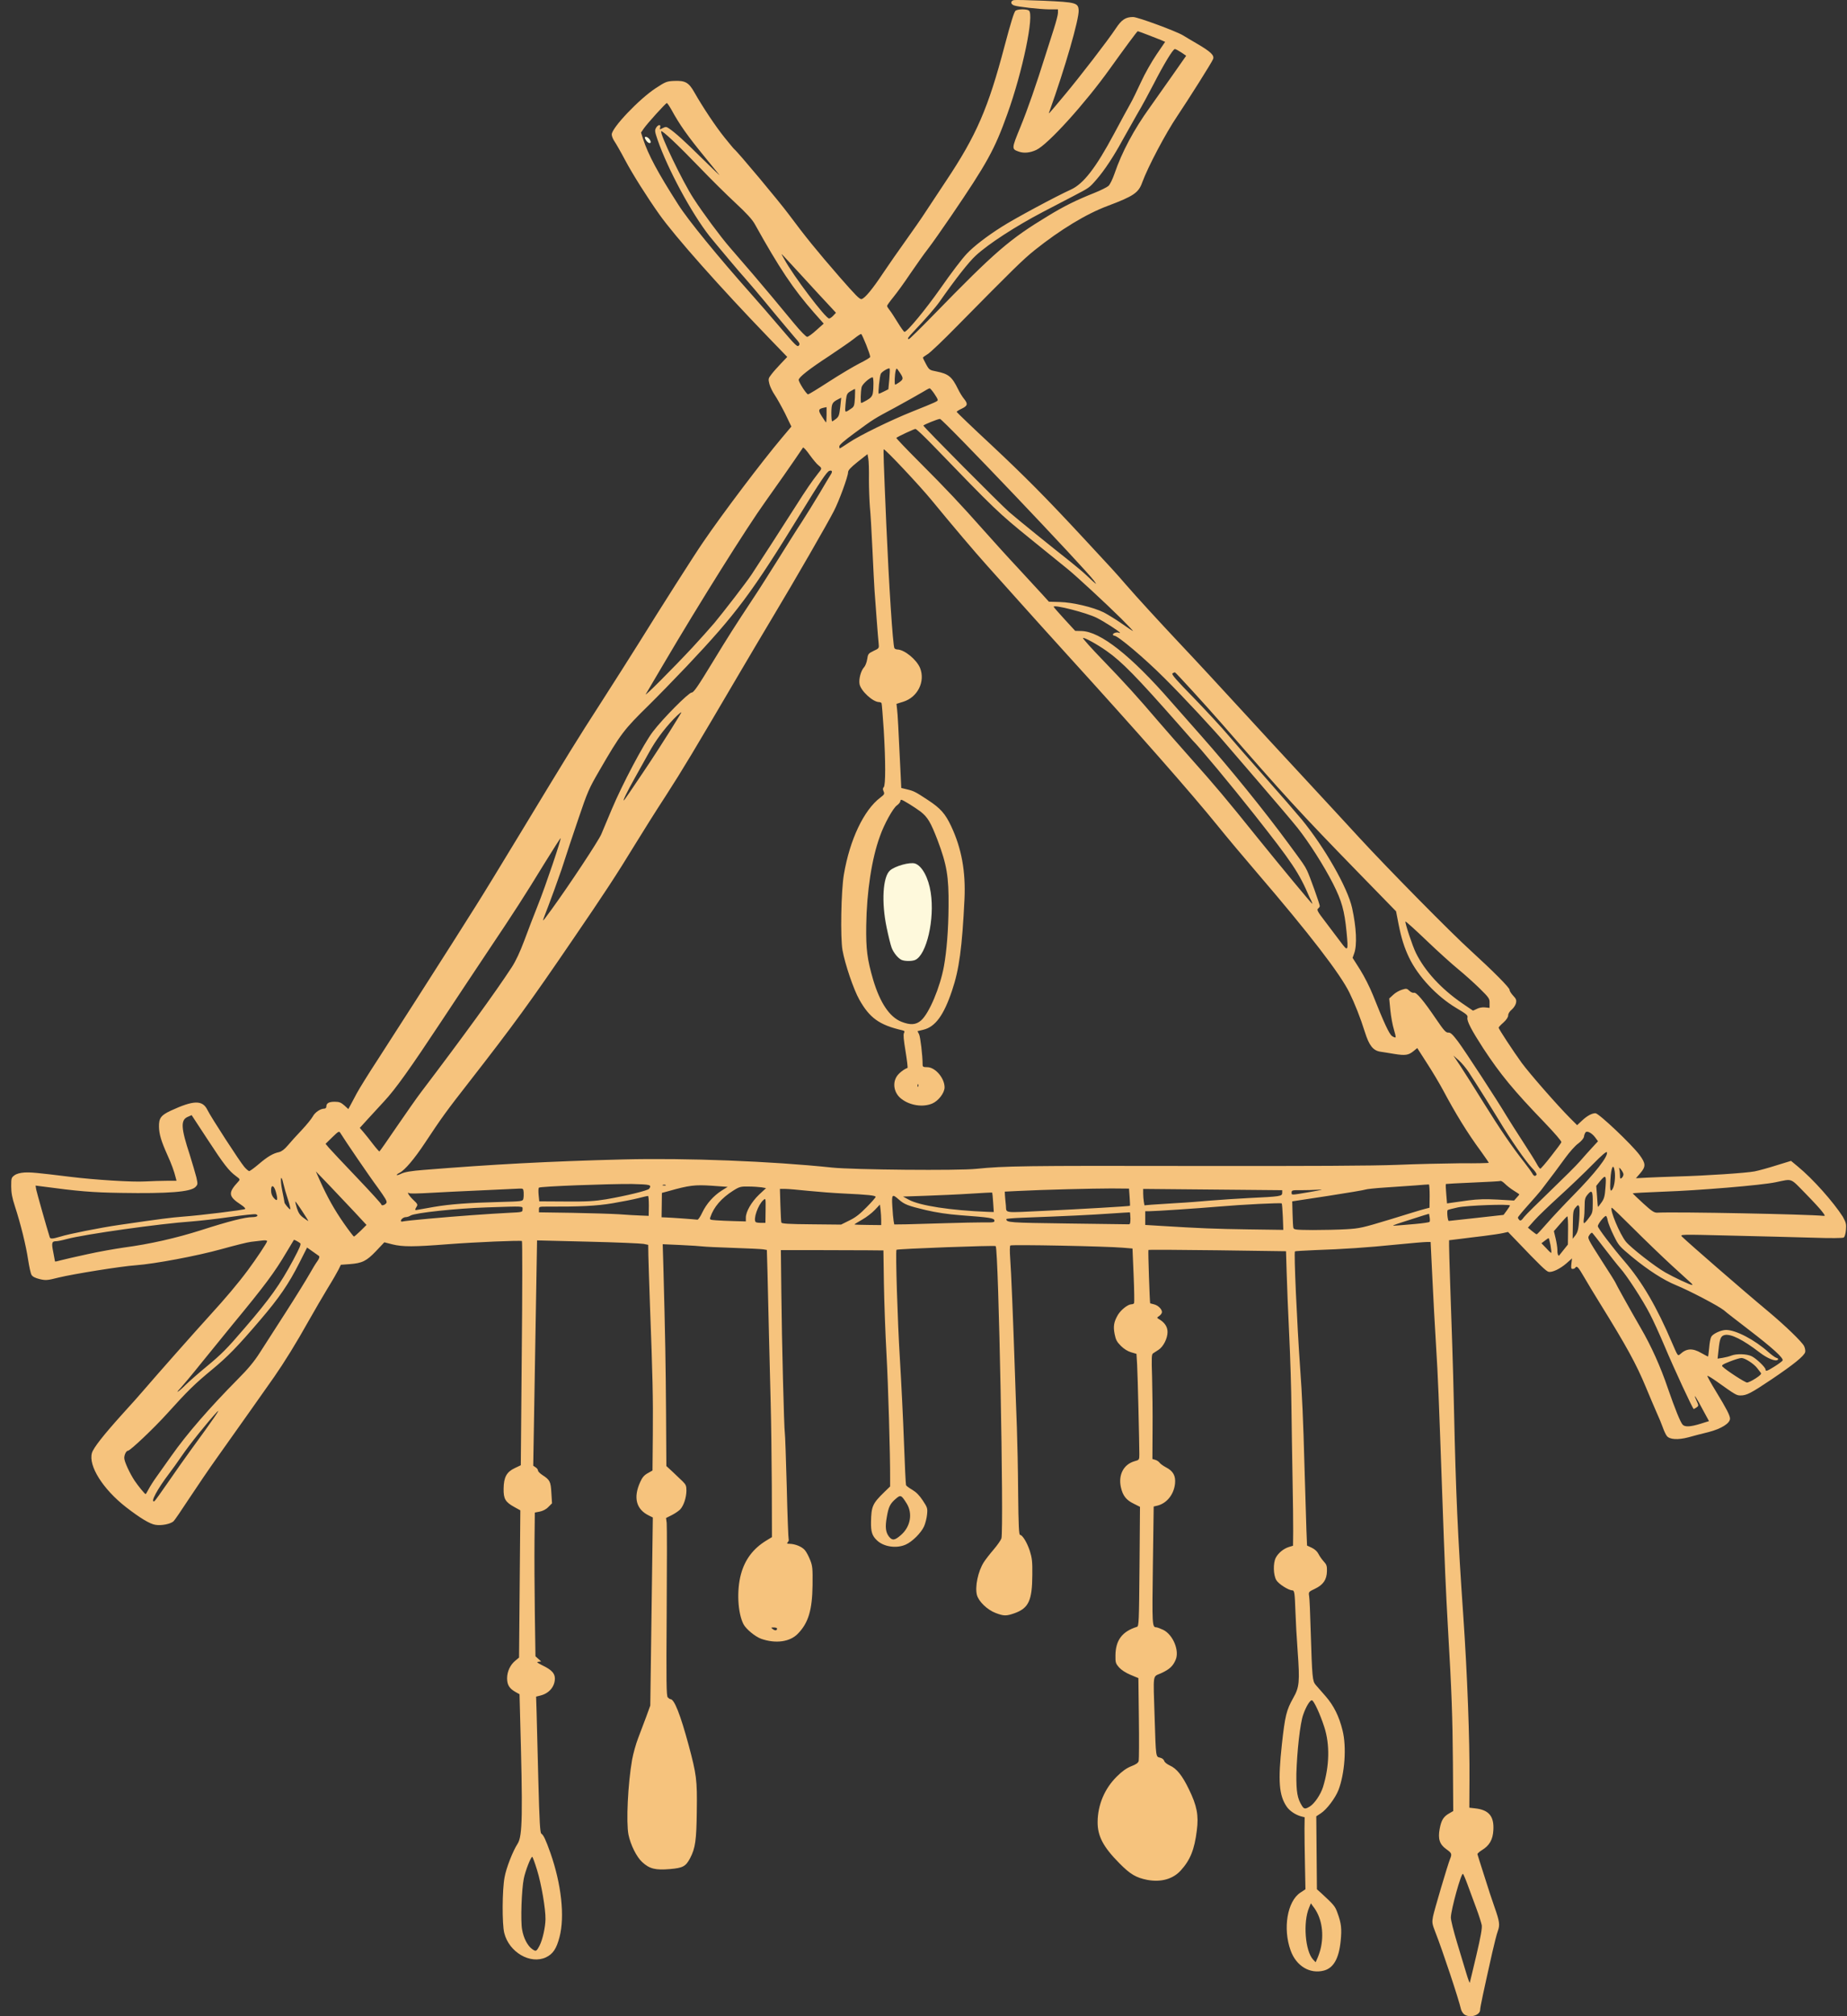 <svg width="110" height="120" viewBox="0 0 110 120" fill="none" xmlns="http://www.w3.org/2000/svg">
<rect x="0" y="0" width="110" height="120" fill="#333333" stroke="none"/>
<path d="M107.055 69.415L106.666 69.093L105.803 69.358C105.328 69.51 104.74 69.671 104.494 69.719C104.001 69.814 101.61 69.975 99.894 70.022C99.296 70.041 98.499 70.07 98.12 70.089L97.428 70.126L97.684 69.832C98.025 69.434 98.025 69.254 97.646 68.742C97.181 68.116 95.218 66.257 95.019 66.257C94.801 66.257 94.516 66.418 94.231 66.684L93.928 66.968L93.511 66.551C92.771 65.811 91.102 63.905 90.627 63.26C90.144 62.596 89.252 61.239 89.252 61.164C89.252 61.135 89.375 61.002 89.537 60.86C89.717 60.699 89.821 60.538 89.821 60.433C89.821 60.329 89.906 60.196 90.03 60.092C90.144 59.997 90.257 59.826 90.286 59.703C90.324 59.523 90.295 59.447 90.115 59.257C90.001 59.134 89.897 58.973 89.906 58.916C89.906 58.783 88.93 57.806 87.602 56.592C86.435 55.539 82.622 51.67 80.972 49.877C80.261 49.099 78.696 47.411 77.501 46.121C76.306 44.831 74.864 43.276 74.305 42.659C72.834 41.056 71.203 39.292 70.207 38.24C69.126 37.092 67.703 35.546 67.03 34.768C66.461 34.104 66.176 33.801 64.564 32.065C62.24 29.561 61.036 28.357 59.034 26.479C57.877 25.407 57.005 24.563 56.976 24.515C56.967 24.497 57.1 24.402 57.27 24.326C57.631 24.155 57.659 24.041 57.413 23.738C57.318 23.624 57.157 23.368 57.062 23.169C56.692 22.41 56.483 22.249 55.762 22.106C55.364 22.03 55.335 22.012 55.155 21.68C55.051 21.49 54.965 21.31 54.965 21.291C54.965 21.262 55.089 21.177 55.241 21.082C55.392 20.997 56.189 20.238 57.005 19.403C60.334 16.027 60.922 15.448 61.633 14.879C63.141 13.675 64.697 12.726 65.977 12.252C67.514 11.673 67.808 11.474 68.026 10.858C68.367 9.928 69.42 7.936 70.112 6.912C70.767 5.935 72.18 3.706 72.246 3.517C72.332 3.299 72.123 3.09 71.317 2.616C70.985 2.426 70.596 2.189 70.454 2.104C70.046 1.857 67.76 1.013 67.485 1.013C67.039 1.013 66.802 1.165 66.451 1.696C65.987 2.398 64.336 4.541 63.416 5.641C62.364 6.903 62.439 6.808 62.496 6.647C63.426 4.057 64.27 1.136 64.241 0.614C64.213 0.169 64.09 0.131 62.174 0.045C61.273 0.007 60.467 -0.012 60.381 0.007C60.182 0.055 60.172 0.235 60.381 0.32C60.609 0.406 61.88 0.548 62.487 0.558H63.008V0.766C63.008 0.88 62.895 1.307 62.762 1.724C62.629 2.132 62.401 2.843 62.259 3.299C61.7 5.072 61.216 6.476 60.761 7.586C60.239 8.857 60.239 8.875 60.685 9.027C60.979 9.132 61.358 9.094 61.718 8.923C62.411 8.6 64.611 6.172 66.091 4.105C66.907 2.967 67.722 1.857 67.76 1.857C67.798 1.857 68.832 2.255 69.135 2.379L69.391 2.492L68.879 3.242C68.595 3.659 68.177 4.389 67.95 4.892C67.722 5.385 67.438 5.973 67.305 6.201C67.172 6.428 66.745 7.225 66.347 7.965C65.256 10.004 64.526 10.943 63.777 11.284C62.895 11.683 60.438 13.001 59.651 13.504C58.769 14.063 57.991 14.661 57.583 15.097C57.299 15.391 56.644 16.254 56.009 17.165C55.136 18.407 54.027 19.754 53.865 19.754C53.837 19.754 53.657 19.508 53.477 19.214C53.296 18.92 53.078 18.578 52.993 18.474C52.907 18.369 52.831 18.246 52.831 18.208C52.831 18.17 53.002 17.933 53.211 17.677C53.42 17.421 53.875 16.795 54.216 16.283C54.567 15.771 55.041 15.097 55.279 14.794C55.516 14.49 56.123 13.618 56.644 12.859C58.788 9.71 59.234 8.904 59.992 6.789C60.903 4.266 61.614 0.842 61.273 0.624C61.121 0.529 60.628 0.539 60.486 0.633C60.4 0.69 60.201 1.335 59.831 2.729C58.854 6.438 58.152 8.06 56.341 10.772C55.886 11.455 55.335 12.29 55.117 12.622C54.899 12.963 54.368 13.722 53.941 14.32C53.514 14.917 52.917 15.771 52.613 16.226C51.978 17.184 51.513 17.753 51.314 17.8C51.2 17.829 50.954 17.573 50.015 16.501C48.62 14.898 47.947 14.063 46.98 12.764C46.41 11.996 43.944 9.046 43.726 8.875C43.698 8.857 43.451 8.553 43.157 8.193C42.626 7.538 41.839 6.353 41.355 5.499C41.023 4.911 40.815 4.788 40.151 4.816C39.714 4.835 39.639 4.864 39.06 5.243C38.083 5.878 36.433 7.605 36.433 8.003C36.433 8.107 36.509 8.287 36.594 8.411C36.679 8.534 36.964 9.027 37.22 9.511C37.666 10.355 38.548 11.749 39.269 12.764C40.198 14.073 42.882 17.099 45.803 20.124L46.885 21.243L46.515 21.632C46.316 21.841 46.05 22.135 45.946 22.277C45.756 22.524 45.747 22.552 45.822 22.856C45.87 23.036 46.012 23.32 46.135 23.501C46.259 23.681 46.534 24.174 46.752 24.601L47.131 25.388L46.572 26.052C45.396 27.446 43.053 30.538 41.858 32.293C41.336 33.051 39.297 36.257 38.055 38.258C37.571 39.036 36.547 40.639 35.788 41.825C34.327 44.092 33.986 44.642 30.913 49.716C29.851 51.471 28.703 53.348 28.352 53.898C28.001 54.449 27.394 55.416 26.996 56.042C25.81 57.91 23.6 61.363 22.519 63.032C21.959 63.886 21.39 64.806 21.248 65.071C21.106 65.337 20.935 65.659 20.869 65.783L20.745 66.01L20.508 65.792C20.309 65.621 20.205 65.574 19.939 65.574C19.588 65.574 19.436 65.659 19.436 65.859C19.436 65.925 19.389 65.982 19.323 65.982C19.086 65.982 18.763 66.2 18.63 66.447C18.554 66.589 18.251 66.959 17.966 67.262C17.672 67.566 17.302 67.983 17.141 68.173C16.942 68.41 16.771 68.533 16.62 68.571C16.259 68.647 15.937 68.837 15.415 69.282C15.149 69.51 14.884 69.7 14.846 69.7C14.799 69.7 14.666 69.586 14.552 69.453C14.296 69.159 12.551 66.475 12.352 66.058C12.057 65.46 11.526 65.479 10.17 66.105C9.582 66.38 9.459 66.551 9.468 67.063C9.478 67.509 9.601 67.917 9.961 68.723C10.217 69.282 10.369 69.709 10.464 70.089L10.512 70.278H9.933C9.62 70.278 9.041 70.297 8.662 70.316C7.894 70.364 5.627 70.221 4.176 70.041C2.175 69.795 1.843 69.766 1.454 69.785C1.188 69.804 0.98 69.861 0.856 69.956C0.676 70.089 0.667 70.126 0.667 70.61C0.667 70.99 0.724 71.293 0.885 71.786C1.236 72.858 1.549 74.138 1.672 74.964C1.738 75.381 1.824 75.798 1.881 75.884C1.947 75.988 2.099 76.064 2.364 76.13C2.734 76.216 2.82 76.206 3.502 76.035C4.356 75.827 7.23 75.362 8.102 75.305C9.222 75.22 11.716 74.755 13.186 74.347C13.973 74.129 14.761 73.93 14.95 73.911C15.13 73.892 15.425 73.854 15.595 73.835C15.804 73.806 15.908 73.826 15.908 73.873C15.908 73.958 15.254 74.935 14.761 75.599C14.163 76.405 13.404 77.297 12.503 78.283C11.612 79.26 9.288 81.887 8.548 82.751C8.359 82.978 7.79 83.614 7.287 84.164C6.168 85.406 5.561 86.174 5.475 86.478C5.257 87.246 6.13 88.631 7.505 89.703C8.34 90.348 8.928 90.708 9.26 90.755C9.63 90.812 10.142 90.708 10.331 90.547C10.398 90.49 10.815 89.873 11.27 89.181C11.726 88.489 12.475 87.388 12.93 86.753C14.173 84.998 15.813 82.694 16.326 81.954C16.933 81.081 17.634 79.953 18.393 78.596C18.735 77.989 19.247 77.117 19.522 76.661C19.806 76.206 20.091 75.703 20.167 75.552L20.3 75.277L20.821 75.239C21.57 75.182 21.827 75.058 22.396 74.461L22.889 73.939L23.373 74.063C23.989 74.214 24.634 74.214 26.683 74.053C28.286 73.93 30.979 73.816 31.084 73.864C31.112 73.882 31.112 76.889 31.074 80.55L31.017 87.208L30.657 87.379C30.173 87.606 30.002 87.919 29.993 88.602C29.983 89.209 30.097 89.399 30.628 89.693L30.989 89.892L30.951 94.274L30.913 98.656L30.695 98.836C30.391 99.083 30.201 99.481 30.201 99.889C30.201 100.278 30.334 100.496 30.704 100.705L30.941 100.837L30.97 101.957C31.14 108.055 31.121 109.279 30.827 109.734C30.543 110.17 30.145 111.185 30.05 111.735C29.907 112.484 29.898 114.514 30.031 115.045C30.315 116.193 31.586 116.933 32.516 116.496C32.933 116.297 33.142 115.984 33.322 115.292C33.644 114.068 33.436 112.152 32.781 110.284C32.497 109.487 32.373 109.222 32.241 109.136C32.165 109.089 32.127 108.491 32.06 105.912C32.013 104.167 31.966 102.345 31.956 101.862L31.928 100.98L32.193 100.913C32.705 100.781 33.037 100.392 33.047 99.908C33.047 99.595 32.857 99.386 32.307 99.121C31.985 98.96 31.937 98.922 32.07 98.903L32.231 98.884L32.06 98.732L31.89 98.58L31.852 96.01C31.833 94.597 31.823 92.671 31.833 91.732L31.852 90.025L32.146 89.968C32.326 89.93 32.525 89.835 32.658 89.693L32.876 89.475L32.838 88.859C32.8 88.176 32.753 88.081 32.297 87.787C32.155 87.692 32.041 87.578 32.041 87.521C32.041 87.464 31.975 87.379 31.899 87.332L31.757 87.237L31.871 80.531L31.985 73.826L35.02 73.901C36.689 73.939 38.178 74.006 38.33 74.034L38.605 74.091L38.614 74.717C38.624 75.058 38.662 76.396 38.709 77.676C38.87 81.897 38.899 83.187 38.88 85.368L38.861 87.521L38.576 87.682C38.368 87.796 38.244 87.939 38.13 88.204C37.704 89.133 37.884 89.835 38.652 90.205L38.88 90.319L38.804 95.915L38.728 101.511L38.491 102.165C38.358 102.526 38.14 103.104 38.007 103.446C37.874 103.787 37.713 104.366 37.647 104.726C37.391 106.187 37.286 108.463 37.429 109.193C37.552 109.791 37.903 110.512 38.244 110.825C38.681 111.232 39.041 111.318 39.914 111.242C40.672 111.176 40.843 111.081 41.099 110.597C41.412 109.999 41.478 109.535 41.498 107.79C41.526 105.921 41.478 105.608 41.014 103.872C40.521 102.051 40.16 101.131 39.933 101.131C39.895 101.131 39.828 101.084 39.771 101.027C39.686 100.942 39.676 100.164 39.705 95.934C39.724 93.183 39.724 90.803 39.705 90.642L39.667 90.348L40.008 90.177C40.198 90.082 40.416 89.93 40.502 89.845C40.72 89.617 40.871 89.143 40.881 88.735C40.881 88.432 40.853 88.365 40.653 88.166C40.521 88.043 40.255 87.787 40.056 87.597L39.686 87.256L39.667 84.078C39.648 81.233 39.62 79.573 39.506 75.324L39.468 74.053L40.54 74.101C41.128 74.129 41.725 74.167 41.858 74.186C41.991 74.205 42.806 74.243 43.669 74.271C44.533 74.3 45.329 74.338 45.453 74.357L45.671 74.395L45.709 75.732C45.728 76.472 45.766 78.084 45.794 79.336C45.822 80.579 45.87 82.447 45.898 83.481C45.927 84.515 45.955 86.734 45.965 88.422L45.974 91.486L45.633 91.694C44.855 92.169 44.362 92.823 44.125 93.705C43.869 94.663 43.935 95.991 44.276 96.664C44.428 96.958 44.969 97.404 45.329 97.537C46.192 97.84 47.046 97.727 47.52 97.233C48.146 96.588 48.374 95.83 48.393 94.331C48.402 93.354 48.393 93.212 48.251 92.852C48.165 92.633 48.023 92.358 47.928 92.254C47.757 92.055 47.368 91.894 47.027 91.884C46.866 91.884 46.847 91.865 46.923 91.78C46.97 91.723 46.989 91.656 46.97 91.618C46.951 91.59 46.894 90.186 46.856 88.498C46.809 86.819 46.761 85.368 46.742 85.292C46.695 85.055 46.562 79.791 46.534 76.965L46.505 74.404H48.601C49.758 74.404 51.124 74.414 51.655 74.414L52.613 74.423L52.642 76.405C52.661 77.496 52.727 79.365 52.794 80.55C52.898 82.428 53.021 86.592 53.012 88.005V88.47L52.651 88.82C51.959 89.494 51.893 89.665 51.874 90.575C51.864 91.173 51.94 91.41 52.234 91.685C52.632 92.064 53.391 92.178 53.941 91.931C54.33 91.761 54.852 91.239 55.032 90.85C55.108 90.68 55.193 90.357 55.212 90.139C55.25 89.769 55.231 89.722 54.956 89.304C54.747 88.991 54.567 88.811 54.33 88.669C54.15 88.564 53.979 88.441 53.96 88.394C53.941 88.346 53.884 87.208 53.837 85.852C53.789 84.505 53.676 82.238 53.59 80.816C53.458 78.682 53.325 74.48 53.391 74.385C53.429 74.328 59.252 74.11 59.3 74.167C59.471 74.338 59.793 90.964 59.641 91.562C59.613 91.656 59.404 91.96 59.177 92.225C58.949 92.491 58.684 92.832 58.589 92.984C58.247 93.525 58.057 94.435 58.181 94.929C58.285 95.317 58.797 95.811 59.291 96C59.793 96.19 59.926 96.19 60.438 96.01C61.263 95.706 61.472 95.26 61.481 93.734C61.491 92.927 61.462 92.728 61.33 92.301C61.159 91.789 60.893 91.362 60.751 91.353C60.685 91.353 60.656 90.822 60.637 88.868C60.628 87.502 60.59 85.738 60.561 84.951C60.533 84.164 60.476 82.741 60.448 81.783C60.343 78.653 60.22 75.599 60.163 74.888C60.135 74.508 60.135 74.167 60.172 74.129C60.239 74.063 65.911 74.176 66.888 74.262L67.447 74.309L67.514 75.903C67.552 76.785 67.561 77.525 67.542 77.562C67.523 77.6 67.447 77.629 67.381 77.629C67.172 77.629 66.755 77.961 66.575 78.264C66.338 78.672 66.29 78.938 66.385 79.412C66.451 79.744 66.518 79.867 66.755 80.104C66.935 80.284 67.163 80.427 67.362 80.484L67.684 80.579L67.722 81.214C67.76 81.859 67.855 85.956 67.855 86.563C67.855 86.886 67.846 86.895 67.561 86.971C66.916 87.161 66.594 87.777 66.755 88.517C66.869 89.02 67.068 89.276 67.514 89.494L67.893 89.684L67.865 93.231C67.836 96.55 67.827 96.788 67.713 96.826C66.831 97.1 66.442 97.622 66.432 98.523C66.423 98.95 66.451 99.016 66.641 99.235C66.774 99.386 67.03 99.557 67.324 99.68L67.798 99.879L67.827 102.26C67.846 103.569 67.836 104.717 67.817 104.802C67.789 104.925 67.665 105.011 67.371 105.124C67.087 105.238 66.831 105.418 66.508 105.741C65.787 106.452 65.38 107.42 65.37 108.425C65.361 109.269 65.692 109.914 66.66 110.891C67.314 111.555 67.656 111.754 68.329 111.887C69.145 112.039 69.856 111.839 70.321 111.327C70.881 110.711 71.137 110.094 71.279 108.937C71.393 108.046 71.288 107.477 70.805 106.49C70.406 105.665 70.074 105.257 69.667 105.077C69.505 105.001 69.354 104.887 69.335 104.802C69.306 104.717 69.211 104.641 69.088 104.612C68.832 104.555 68.841 104.612 68.766 102.251C68.68 99.51 68.633 99.823 69.154 99.585C69.648 99.358 69.856 99.168 70.017 98.789C70.255 98.239 69.856 97.29 69.278 97.006C69.116 96.93 68.936 96.863 68.87 96.854C68.614 96.854 68.614 96.74 68.661 93.165L68.709 89.665L68.946 89.608C69.496 89.466 69.913 88.944 69.98 88.299C70.027 87.834 69.866 87.55 69.439 87.332C69.278 87.246 69.107 87.123 69.059 87.056C69.012 86.99 68.898 86.914 68.803 86.886L68.633 86.838L68.642 85.084C68.652 84.116 68.633 82.722 68.614 81.973C68.576 80.797 68.585 80.607 68.671 80.55C68.728 80.512 68.87 80.417 68.993 80.341C69.278 80.161 69.534 79.668 69.534 79.279C69.534 78.966 69.363 78.71 69.022 78.511C68.889 78.435 68.889 78.425 69.041 78.321C69.126 78.264 69.202 78.16 69.202 78.094C69.202 77.913 68.965 77.686 68.718 77.629C68.604 77.6 68.5 77.572 68.5 77.572C68.472 77.525 68.367 74.423 68.396 74.395C68.415 74.376 70.264 74.385 72.512 74.414L76.59 74.471L76.628 75.741C76.647 76.443 76.714 78.103 76.78 79.45C76.846 80.787 76.903 82.751 76.913 83.803C76.922 84.856 76.96 86.753 76.979 88.014C77.008 89.276 77.017 90.689 77.017 91.154L77.008 91.998L76.761 92.074C76.448 92.169 76.126 92.434 75.983 92.709C75.812 93.032 75.832 93.743 76.012 94.046C76.144 94.274 76.742 94.653 76.96 94.653C77.093 94.653 77.112 94.805 77.15 95.906C77.169 96.465 77.226 97.527 77.283 98.277C77.415 100.098 77.387 100.42 77.017 101.065C76.609 101.795 76.533 102.118 76.344 103.816C76.106 106.016 76.173 106.851 76.628 107.524C76.799 107.78 77.169 108.027 77.51 108.112L77.7 108.159L77.691 108.842C77.691 109.222 77.7 110.18 77.719 110.986L77.747 112.446L77.444 112.646C76.666 113.158 76.391 114.78 76.865 116.089C77.197 117.018 78.013 117.502 78.848 117.284C79.417 117.132 79.739 116.572 79.844 115.529C79.919 114.789 79.881 114.467 79.654 113.85C79.511 113.452 79.455 113.385 78.686 112.674L78.43 112.446L78.411 110.275L78.392 108.103L78.667 107.922C79.018 107.695 79.521 107.021 79.711 106.547C80.09 105.561 80.204 103.977 79.957 102.99C79.749 102.146 79.436 101.52 78.952 100.961C78.715 100.695 78.449 100.382 78.354 100.278C78.165 100.05 78.146 99.861 78.06 97.091C78.032 96.076 77.994 95.137 77.966 94.995C77.928 94.748 77.937 94.739 78.316 94.559C78.81 94.322 79.018 94.018 79.028 93.506C79.037 93.202 78.999 93.108 78.838 92.937C78.734 92.823 78.591 92.624 78.525 92.491C78.449 92.339 78.307 92.207 78.127 92.121L77.842 91.988L77.804 91.04C77.785 90.518 77.738 88.84 77.691 87.312C77.615 84.515 77.548 83.007 77.434 81.47C77.235 78.634 77.055 74.546 77.121 74.48C77.14 74.461 77.671 74.433 78.316 74.404C79.995 74.347 81.427 74.252 83.192 74.072C84.045 73.987 84.842 73.92 84.975 73.92H85.202L85.306 76.064C85.363 77.24 85.458 79.052 85.525 80.085C85.648 82.077 85.676 82.845 85.895 88.991C86.046 93.221 86.103 94.587 86.236 96.93C86.454 100.629 86.511 102.26 86.53 104.935L86.549 107.79L86.302 107.932C85.971 108.122 85.838 108.33 85.743 108.842C85.629 109.44 85.733 109.772 86.132 110.056C86.464 110.294 86.483 110.341 86.359 110.644C86.208 111.024 85.42 113.689 85.344 114.068C85.278 114.419 85.288 114.495 85.487 115.007C85.904 116.06 86.881 119 87.014 119.598C87.042 119.702 87.128 119.835 87.203 119.892C87.535 120.129 88.152 119.949 88.152 119.617C88.152 119.465 88.351 118.536 88.873 116.212C88.996 115.681 89.138 115.102 89.205 114.931C89.338 114.562 89.309 114.362 89.005 113.499C88.882 113.158 88.607 112.323 88.398 111.65C88.18 110.976 88 110.398 87.991 110.36C87.981 110.322 88.095 110.218 88.247 110.123C88.702 109.848 88.911 109.497 88.939 108.918C88.987 108.093 88.664 107.714 87.839 107.628L87.507 107.59L87.516 105.95C87.535 103.55 87.384 99.595 87.147 96.162C86.815 91.4 86.701 88.745 86.596 83.945C86.568 82.665 86.521 80.939 86.492 80.114C86.397 77.42 86.302 74.518 86.302 74.167V73.816L86.928 73.74C87.27 73.693 87.934 73.617 88.389 73.56C88.844 73.503 89.356 73.427 89.518 73.389L89.812 73.323L90.343 73.873C91.709 75.305 92.079 75.656 92.221 75.694C92.429 75.751 92.913 75.523 93.302 75.182L93.624 74.897L93.587 75.21C93.558 75.466 93.568 75.523 93.662 75.523C93.719 75.523 93.795 75.495 93.814 75.457C93.909 75.315 93.994 75.409 94.336 75.998C94.525 76.329 94.952 77.031 95.275 77.553C96.868 80.123 97.447 81.176 98.025 82.57C98.253 83.111 98.537 83.794 98.67 84.088C98.803 84.372 98.964 84.771 99.031 84.96C99.097 85.15 99.201 85.378 99.268 85.463C99.429 85.681 99.932 85.71 100.548 85.548C100.814 85.472 101.354 85.33 101.753 85.235C102.521 85.036 103.024 84.714 103.033 84.439C103.033 84.249 102.834 83.86 102.198 82.817C101.895 82.324 101.667 81.906 101.686 81.887C101.705 81.868 101.952 82.02 102.236 82.219C103.365 83.025 103.422 83.054 103.659 83.054C104.02 83.054 104.266 82.931 105.509 82.096C106.817 81.214 107.443 80.711 107.51 80.474C107.529 80.389 107.5 80.228 107.443 80.114C107.311 79.858 106.362 78.938 105.357 78.094C103.725 76.737 100.558 73.977 100.178 73.607C100.036 73.465 100.055 73.465 103.1 73.541C104.788 73.579 106.96 73.636 107.937 73.664C109.046 73.702 109.748 73.693 109.805 73.655C109.862 73.617 109.919 73.427 109.938 73.2C109.966 72.858 109.947 72.773 109.748 72.412C109.198 71.559 107.994 70.183 107.055 69.415ZM2.962 73.636C2.772 73.038 2.194 70.98 2.156 70.8L2.118 70.563L2.478 70.61C4.669 70.904 5.466 70.971 7.192 70.999C10.037 71.046 11.356 70.942 11.64 70.648C11.783 70.496 11.783 70.478 11.697 70.079C11.64 69.852 11.46 69.245 11.299 68.723C10.777 67.139 10.749 66.665 11.175 66.475L11.413 66.371L12.352 67.803C13.329 69.301 13.632 69.69 14.059 70.003C14.305 70.183 14.305 70.202 14.192 70.326C13.566 70.999 13.594 71.208 14.362 71.71C14.524 71.815 14.637 71.929 14.599 71.957C14.533 72.014 11.944 72.336 10.891 72.412C10.17 72.469 9.63 72.536 7.097 72.906C5.978 73.067 4.034 73.456 3.607 73.598C3.123 73.74 3 73.75 2.962 73.636ZM15.026 72.441C14.609 72.441 13.651 72.678 11.972 73.219C10.474 73.693 8.937 74.044 7.372 74.252C6.851 74.328 5.864 74.499 5.191 74.651C4.517 74.793 3.806 74.964 3.616 75.011C3.427 75.068 3.275 75.096 3.275 75.078C3.275 75.058 3.227 74.802 3.171 74.518C3.057 73.958 3.085 73.873 3.37 73.873C3.436 73.873 3.721 73.816 3.996 73.74C5.03 73.465 9.497 72.83 11.432 72.697C11.906 72.659 12.94 72.545 13.717 72.431C14.495 72.317 15.178 72.251 15.235 72.27C15.434 72.336 15.32 72.441 15.026 72.441ZM78.677 115.87C78.639 116.07 78.544 116.354 78.478 116.506L78.354 116.79L78.203 116.629C77.728 116.117 77.596 114.4 77.966 113.537L78.07 113.281L78.193 113.452C78.686 114.068 78.857 114.96 78.677 115.87ZM77.615 102.051C77.785 101.558 78.032 101.169 78.136 101.198C78.26 101.236 78.629 102.042 78.867 102.782C79.208 103.825 79.18 105.115 78.791 106.367C78.648 106.813 78.288 107.344 78.013 107.515C77.738 107.685 77.662 107.676 77.539 107.477C77.264 107.04 77.197 106.651 77.207 105.57C77.245 104.261 77.425 102.573 77.615 102.051ZM87.128 111.526C87.156 111.545 87.279 111.83 87.403 112.171C87.526 112.513 87.754 113.129 87.915 113.556C88.076 113.983 88.218 114.438 88.247 114.581C88.275 114.77 88.19 115.254 87.924 116.383C87.725 117.236 87.545 117.966 87.535 118.004C87.526 118.042 87.431 117.796 87.327 117.445C87.222 117.103 86.976 116.278 86.777 115.624C86.568 114.931 86.407 114.296 86.407 114.125C86.416 113.651 87.023 111.46 87.128 111.526ZM96.546 69.614C96.622 69.709 96.688 69.832 96.688 69.899C96.688 69.965 96.641 70.06 96.584 70.108C96.498 70.183 96.479 70.155 96.479 69.946C96.479 69.814 96.46 69.643 96.441 69.576C96.413 69.472 96.441 69.482 96.546 69.614ZM95.91 70.221C95.948 69.472 96.09 69.188 96.166 69.719C96.214 70.06 96.157 70.544 96.052 70.743C95.91 70.999 95.872 70.847 95.91 70.221ZM83.704 54.847C83.723 54.828 84.292 55.34 84.965 55.985C85.638 56.63 86.492 57.398 86.853 57.692C87.213 57.986 87.782 58.498 88.114 58.821C88.683 59.381 88.721 59.438 88.712 59.703V59.988L88.446 59.959C88.285 59.94 88.085 59.978 87.962 60.044C87.848 60.101 87.735 60.149 87.725 60.149C87.716 60.149 87.412 59.94 87.052 59.694C85.819 58.84 84.861 57.797 84.33 56.725C84.121 56.308 83.656 54.894 83.704 54.847ZM69.828 40.08C69.885 40.042 69.951 40.013 69.97 40.013C70.017 40.013 71.791 41.958 72.796 43.105C76.514 47.373 77.377 48.322 80.944 51.983L83.144 54.24L83.296 55.018C83.457 55.833 83.637 56.412 83.922 57C84.462 58.119 85.563 59.295 86.72 59.988C87.355 60.367 87.431 60.424 87.393 60.576C87.355 60.775 87.649 61.334 88.332 62.387C89.347 63.933 90.144 64.901 91.965 66.788C92.619 67.471 93.008 67.926 92.989 67.983C92.97 68.04 92.695 68.41 92.373 68.818C92.059 69.225 91.766 69.558 91.737 69.558C91.699 69.558 91.604 69.425 91.519 69.263C91.433 69.102 91.054 68.495 90.675 67.917C90.295 67.338 89.869 66.655 89.717 66.409C89.195 65.527 87.232 62.52 86.834 61.989C86.502 61.553 86.388 61.448 86.255 61.458C86.113 61.467 85.999 61.344 85.515 60.633C84.766 59.532 84.349 59.039 84.206 59.087C84.149 59.105 84.026 59.058 83.941 58.973C83.789 58.831 83.761 58.821 83.495 58.906C83.334 58.954 83.097 59.087 82.973 59.21L82.736 59.428L82.803 60.12C82.841 60.5 82.935 61.012 83.011 61.258C83.087 61.505 83.135 61.714 83.116 61.742C83.097 61.761 83.002 61.733 82.907 61.666C82.736 61.553 82.414 60.851 81.769 59.229C81.579 58.755 81.257 58.119 81.001 57.711L80.555 57.009L80.65 56.744C80.83 56.251 80.782 55.207 80.526 54.041C80.261 52.836 78.895 50.446 77.529 48.777C77.207 48.388 76.211 47.24 75.31 46.225C74.409 45.211 73.422 44.082 73.109 43.712C72.796 43.342 71.914 42.384 71.146 41.588C70.055 40.478 69.752 40.127 69.828 40.08ZM91.509 69.918C91.433 70.032 91.339 70.003 91.253 69.832C91.206 69.747 91.007 69.472 90.808 69.216C90.087 68.305 89.347 67.224 88.379 65.669C87.839 64.796 87.203 63.791 86.976 63.449L86.558 62.824L86.881 63.108C87.061 63.269 87.317 63.582 87.469 63.81C88.171 64.891 88.844 65.972 89.29 66.703C89.954 67.812 90.865 69.121 91.234 69.51C91.415 69.69 91.538 69.871 91.509 69.918ZM73.052 44.329C73.185 44.49 74.077 45.524 75.044 46.643C76.012 47.762 77.008 48.938 77.273 49.27C77.966 50.143 78.857 51.546 79.388 52.59C79.91 53.614 80.071 54.202 80.194 55.454C80.308 56.639 80.289 56.668 79.825 56.042C79.606 55.758 79.198 55.217 78.914 54.837C78.468 54.259 78.411 54.145 78.497 54.079C78.554 54.031 78.601 53.965 78.601 53.927C78.601 53.813 77.994 52.115 77.842 51.812C77.681 51.489 77.653 51.452 76.751 50.228C75.272 48.217 73.271 45.751 71.525 43.779C70.862 43.029 70.055 42.109 69.733 41.749C67.352 39.017 65.531 37.585 64.412 37.557L64.033 37.547L63.397 36.855C63.046 36.475 62.752 36.134 62.752 36.115C62.743 35.963 64.735 36.475 65.332 36.779C65.778 37.007 66.698 37.595 66.698 37.661C66.698 37.68 66.669 37.68 66.632 37.661C66.537 37.604 66.281 37.68 66.281 37.765C66.281 37.803 66.319 37.832 66.356 37.832C66.575 37.832 68.168 39.178 69.344 40.355C70.501 41.502 72.341 43.484 73.052 44.329ZM78.155 53.794C78.117 53.794 76.315 51.622 74.874 49.839C73.005 47.515 72.389 46.785 70.918 45.135C70.236 44.367 69.354 43.361 68.955 42.897C67.732 41.464 66.973 40.63 65.692 39.302C65.01 38.6 64.478 38.002 64.498 37.974C64.554 37.917 65.323 38.334 65.901 38.742C66.812 39.378 67.713 40.307 70.131 43.048C70.606 43.589 71.004 44.044 71.023 44.063C71.44 44.471 73.347 46.766 74.674 48.445C76.951 51.328 77.359 51.926 77.994 53.415C78.108 53.623 78.174 53.794 78.155 53.794ZM67.476 37.557C67.457 37.557 67.153 37.358 66.802 37.111C66.451 36.864 65.968 36.57 65.731 36.447C65.095 36.134 63.881 35.849 63.113 35.831L62.468 35.812L62.117 35.423C61.927 35.214 61.263 34.503 60.656 33.839C60.04 33.184 59.101 32.141 58.551 31.524C57.213 30.017 56.369 29.116 54.728 27.475C53.97 26.716 53.363 26.08 53.382 26.061C53.467 25.986 54.434 25.53 54.52 25.53C54.577 25.53 55.004 25.938 55.478 26.422C59.309 30.386 59.442 30.51 61.358 32.065C62.382 32.9 63.397 33.715 63.606 33.886C64.118 34.303 65.873 35.925 66.774 36.817C67.191 37.234 67.495 37.557 67.476 37.557ZM65.152 34.56C65.228 34.664 65.285 34.749 65.266 34.749C65.256 34.749 65.038 34.56 64.791 34.322C64.545 34.085 64.071 33.687 63.748 33.431C62.591 32.52 60.609 30.918 60.097 30.472C59.547 29.988 54.994 25.407 54.994 25.331C54.994 25.284 55.857 24.933 55.98 24.933C56.151 24.933 64.64 33.858 65.152 34.56ZM54.434 19.707C55.136 18.967 55.715 18.303 55.961 17.952C56.881 16.634 57.697 15.591 58.114 15.211C58.873 14.509 60.505 13.457 62.098 12.622C62.639 12.337 63.454 11.92 63.919 11.673C64.896 11.161 64.867 11.19 65.332 10.649C65.778 10.137 66.347 9.274 66.84 8.363C67.049 7.984 67.447 7.282 67.722 6.798C68.007 6.324 68.443 5.508 68.709 4.996C69.297 3.849 69.856 2.919 69.97 2.919C70.017 2.919 70.188 3.014 70.349 3.118L70.644 3.318L69.847 4.456C69.41 5.082 68.794 5.954 68.481 6.391C67.523 7.718 66.812 9.056 66.375 10.336C66.262 10.659 66.11 10.981 66.015 11.066C65.93 11.142 65.55 11.332 65.171 11.484C64.099 11.911 63.369 12.271 62.42 12.85C60.116 14.244 59.281 14.964 55.62 18.72C54.833 19.527 54.169 20.181 54.131 20.181C54.008 20.181 54.074 20.086 54.434 19.707ZM54.909 23.358C55.127 23.226 55.326 23.112 55.364 23.112C55.44 23.112 55.848 23.7 55.848 23.804C55.848 23.88 55.781 23.918 54.33 24.497C53.05 25.009 51.2 25.91 50.555 26.346C50.271 26.536 50.034 26.687 50.015 26.687C49.996 26.687 49.986 26.631 49.986 26.564C49.986 26.479 50.309 26.204 50.878 25.786C52.063 24.914 52.025 24.942 53.353 24.231C53.989 23.88 54.691 23.491 54.909 23.358ZM49.797 24.923C49.692 25.009 49.588 25.075 49.559 25.075C49.531 25.075 49.512 24.847 49.512 24.563C49.521 24.022 49.559 23.946 49.929 23.757L50.1 23.671L50.043 24.221C49.986 24.705 49.958 24.791 49.797 24.923ZM50.337 24.345C50.337 24.24 50.365 23.984 50.385 23.785C50.422 23.472 50.46 23.396 50.66 23.282C50.783 23.207 50.897 23.15 50.916 23.15C50.935 23.15 50.925 23.387 50.916 23.671C50.887 24.146 50.868 24.203 50.697 24.316C50.356 24.553 50.337 24.553 50.337 24.345ZM53.344 22.059C53.391 21.888 53.391 21.888 53.581 22.163C53.818 22.514 53.808 22.571 53.562 22.751C53.448 22.827 53.344 22.894 53.315 22.894C53.258 22.884 53.287 22.277 53.344 22.059ZM52.462 22.239C52.528 22.116 52.926 21.879 52.983 21.936C53.002 21.955 52.993 22.239 52.964 22.571L52.907 23.169L52.642 23.301C52.5 23.377 52.357 23.434 52.338 23.434C52.281 23.434 52.386 22.372 52.462 22.239ZM51.978 23.425C51.94 23.586 51.855 23.69 51.636 23.814C51.475 23.908 51.324 23.984 51.295 23.984C51.238 23.984 51.257 23.33 51.314 23.045C51.352 22.865 51.798 22.467 51.968 22.457C52.035 22.457 52.035 23.121 51.978 23.425ZM50.859 20.162C51.058 20.001 51.248 19.878 51.285 19.878C51.343 19.878 51.836 21.101 51.826 21.243C51.826 21.281 51.532 21.461 51.181 21.632C50.83 21.812 50.015 22.296 49.37 22.713C48.725 23.131 48.165 23.472 48.127 23.472C48.032 23.472 47.568 22.751 47.568 22.609C47.568 22.457 48.175 21.974 49.398 21.177C50.005 20.769 50.66 20.323 50.859 20.162ZM49.227 24.231V24.686C49.227 24.942 49.208 25.141 49.199 25.141C49.18 25.141 49.076 24.98 48.952 24.791C48.715 24.421 48.725 24.345 49.047 24.269L49.227 24.231ZM46.676 15.249C46.771 15.344 47.293 15.913 47.843 16.511C48.393 17.108 49.047 17.829 49.313 18.104L49.787 18.616L49.626 18.787C49.54 18.882 49.427 18.957 49.379 18.957C49.17 18.957 47.236 16.406 46.705 15.42C46.505 15.069 46.505 15.069 46.676 15.249ZM43.783 12.062C44.457 12.688 44.789 13.049 44.95 13.333C46.41 15.96 47.245 17.203 48.469 18.597L49.057 19.261L48.62 19.65C48.383 19.868 48.137 20.048 48.07 20.048C48.004 20.048 47.663 19.697 47.302 19.261C46.942 18.825 46.354 18.123 46.003 17.696C45.405 16.975 44.457 15.866 43.442 14.699C42.93 14.111 41.858 12.669 41.308 11.816C40.644 10.801 39.269 7.927 39.383 7.813C39.449 7.756 40.378 8.629 41.659 9.957C42.313 10.64 43.262 11.579 43.783 12.062ZM46.448 19.47C45.879 18.806 45.121 17.924 44.76 17.525C42.787 15.306 40.966 13.087 40.388 12.167C39.174 10.27 38.605 9.207 38.301 8.278L38.178 7.889L38.339 7.652C38.548 7.348 39.648 6.134 39.714 6.134C39.743 6.134 39.866 6.315 39.989 6.533C40.483 7.434 40.938 8.079 42.01 9.388C42.389 9.852 42.759 10.308 42.835 10.402C42.911 10.497 42.465 10.07 41.839 9.454C40.748 8.373 40.217 7.899 39.838 7.642C39.686 7.538 39.639 7.538 39.468 7.624C39.288 7.718 39.278 7.718 39.316 7.586C39.383 7.386 39.183 7.405 39.069 7.614C38.984 7.766 39.003 7.851 39.164 8.325C39.762 10.052 41.175 12.679 42.256 14.054C42.55 14.424 44.239 16.435 44.343 16.529C44.428 16.615 45.339 17.687 46.117 18.635C46.581 19.195 47.122 19.83 47.312 20.058C47.634 20.418 47.663 20.475 47.568 20.57C47.492 20.674 47.359 20.541 46.448 19.47ZM38.462 41.313C38.529 41.208 39.003 40.402 39.525 39.511C41.64 35.916 44.485 31.382 45.576 29.865C46.107 29.125 47.198 27.57 47.824 26.64C47.843 26.602 48.032 26.801 48.222 27.076C48.421 27.351 48.658 27.636 48.753 27.702C48.962 27.873 48.962 27.883 48.715 28.186C48.364 28.632 48.004 29.153 47.349 30.187C46.761 31.117 45.215 33.507 44.77 34.18C44.466 34.645 43.034 36.494 42.541 37.083C42.285 37.386 41.697 38.04 41.241 38.534C40.056 39.804 38.32 41.54 38.462 41.313ZM34.46 48.691C34.991 47.127 35.077 46.927 35.684 45.884C36.973 43.655 37.163 43.418 38.643 41.967C39.164 41.455 40.179 40.411 40.9 39.653C43.859 36.523 44.779 35.29 47.691 30.548C48.848 28.66 49.237 28.082 49.389 28.025C49.55 27.968 49.597 28.063 49.483 28.233C49.427 28.319 49.114 28.84 48.791 29.39C48.459 29.941 47.985 30.709 47.738 31.088C47.482 31.468 46.866 32.454 46.354 33.27C45.841 34.085 45.178 35.138 44.864 35.603C43.717 37.339 43.404 37.832 42.38 39.511C41.573 40.838 41.308 41.227 41.194 41.218C41.014 41.218 39.477 42.764 38.88 43.551C38.349 44.243 37.059 46.681 36.433 48.17C36.196 48.739 35.911 49.412 35.807 49.659C35.646 50.038 33.919 52.656 32.857 54.117C32.43 54.705 32.345 54.819 32.345 54.762C32.345 54.733 32.487 54.354 32.658 53.917C32.829 53.481 33.18 52.504 33.445 51.745C33.682 50.996 34.147 49.611 34.46 48.691ZM40.559 42.441C40.54 42.479 40.255 42.944 39.923 43.475C39.591 44.006 38.861 45.144 38.282 45.998C37.713 46.852 37.211 47.582 37.173 47.62C37.04 47.752 37.343 47.127 37.808 46.301C38.064 45.846 38.453 45.154 38.671 44.755C39.06 44.054 39.534 43.418 40.122 42.792C40.416 42.489 40.644 42.308 40.559 42.441ZM17.587 71.511C17.596 71.502 17.786 71.758 17.995 72.08C18.213 72.403 18.374 72.678 18.365 72.678C18.355 72.678 18.223 72.593 18.071 72.479C17.862 72.327 17.777 72.194 17.682 71.91C17.616 71.692 17.578 71.521 17.587 71.511ZM16.876 70.449C16.923 70.658 17.046 71.085 17.151 71.397C17.255 71.71 17.312 71.976 17.284 71.976C17.217 71.976 16.942 71.635 16.942 71.568C16.942 71.54 16.885 71.227 16.809 70.866C16.667 70.155 16.733 69.804 16.876 70.449ZM16.43 70.942C16.563 71.416 16.525 71.54 16.316 71.312C16.212 71.198 16.145 71.046 16.145 70.866C16.136 70.478 16.316 70.525 16.43 70.942ZM10.758 82.608C10.872 82.485 11.441 81.811 12.001 81.11C12.57 80.408 13.385 79.402 13.822 78.871C15.804 76.472 16.345 75.741 17.075 74.508C17.302 74.129 17.492 73.806 17.502 73.797C17.521 73.778 17.682 73.854 17.872 73.987C17.947 74.044 17.862 74.243 17.454 75.011C16.677 76.453 16.079 77.297 14.58 79.032C13.509 80.284 13.196 80.597 12.276 81.356C11.849 81.707 11.308 82.181 11.062 82.418C10.625 82.855 10.379 82.997 10.758 82.608ZM11.375 86.288C11.043 86.743 10.426 87.616 10.009 88.223C9.592 88.83 9.222 89.342 9.193 89.352C8.928 89.447 9.373 88.621 10.075 87.701C10.236 87.493 10.569 87.028 10.815 86.668C11.299 85.956 12.418 84.572 12.911 84.05C13.224 83.718 12.693 84.486 11.375 86.288ZM18.905 75.058C18.811 75.182 18.592 75.542 18.422 75.846C18.251 76.149 17.625 77.164 17.027 78.094C16.43 79.023 15.728 80.114 15.472 80.512C15.14 81.034 14.77 81.48 14.154 82.096C12.475 83.794 11.128 85.34 10.208 86.649C9.895 87.085 9.497 87.644 9.326 87.891C9.146 88.138 8.937 88.47 8.852 88.631C8.766 88.792 8.691 88.925 8.672 88.925C8.624 88.925 8.235 88.451 8.017 88.128C7.733 87.701 7.391 86.971 7.401 86.772C7.401 86.573 7.524 86.345 7.619 86.345C7.752 86.345 9.155 85.017 9.952 84.135C11.194 82.76 11.593 82.371 12.627 81.517C13.556 80.749 14.135 80.161 15.51 78.549C16.629 77.24 17.189 76.424 17.824 75.172L18.289 74.252L18.611 74.48C18.792 74.603 18.962 74.727 19 74.755C19.048 74.802 19 74.926 18.905 75.058ZM21.476 73.256C21.276 73.446 21.106 73.598 21.077 73.598C21.058 73.598 20.783 73.247 20.48 72.811C19.911 71.995 19.493 71.246 19.057 70.278L18.811 69.719L19.588 70.525C20.015 70.971 20.689 71.692 21.096 72.118L21.827 72.906L21.476 73.256ZM23.012 71.597C22.927 71.729 22.709 71.786 22.709 71.682C22.709 71.644 22.054 70.923 21.248 70.079C20.442 69.235 19.693 68.438 19.588 68.315L19.389 68.078L19.787 67.689C20.157 67.329 20.195 67.31 20.271 67.433C20.518 67.841 21.997 70.013 22.5 70.686C22.955 71.322 23.069 71.502 23.012 71.597ZM22.595 68.533C22.576 68.533 22.405 68.344 22.215 68.097C22.035 67.86 21.779 67.537 21.656 67.395L21.428 67.129L21.902 66.608C22.168 66.314 22.604 65.84 22.879 65.546C23.553 64.825 24.425 63.601 26.294 60.775C27.157 59.466 28.418 57.578 29.092 56.564C30.619 54.287 31.226 53.348 32.421 51.395C32.943 50.55 33.379 49.868 33.388 49.887C33.436 49.934 32.487 52.751 32.032 53.88C31.795 54.468 31.434 55.416 31.226 55.976C30.97 56.658 30.723 57.19 30.477 57.569C29.519 59.039 27.546 61.752 25.061 65.024C24.814 65.346 24.169 66.276 23.619 67.073C23.079 67.869 22.614 68.533 22.595 68.533ZM30.306 72.185C29.168 72.242 27.176 72.384 25.516 72.536C24.748 72.602 24.065 72.678 23.999 72.697C23.932 72.716 23.875 72.706 23.875 72.668C23.875 72.564 24.037 72.441 24.169 72.441C24.236 72.441 24.369 72.403 24.454 72.346C24.719 72.185 27.195 71.919 28.997 71.862C31.283 71.786 31.121 71.777 31.121 71.976C31.121 72.147 31.112 72.147 30.306 72.185ZM24.606 71.407C24.349 71.16 24.198 70.904 24.378 71.018C24.416 71.046 24.956 71.037 25.582 70.999C26.209 70.961 27.603 70.895 28.693 70.847C29.784 70.8 30.79 70.752 30.922 70.743C31.15 70.734 31.169 70.743 31.188 70.961C31.197 71.094 31.188 71.265 31.169 71.35C31.131 71.502 31.093 71.502 29.756 71.54C27.887 71.587 26.787 71.672 25.839 71.834C25.402 71.91 24.966 71.986 24.881 72.004C24.7 72.052 24.691 72.014 24.814 71.815C24.89 71.701 24.871 71.654 24.606 71.407ZM31.985 111.299C32.241 112.124 32.497 113.613 32.487 114.23C32.478 114.713 32.316 115.444 32.136 115.795C31.947 116.155 31.918 116.164 31.691 116.003C31.416 115.804 31.178 115.349 31.093 114.837C30.998 114.324 31.064 112.447 31.197 111.802C31.292 111.337 31.615 110.512 31.7 110.512C31.719 110.512 31.852 110.863 31.985 111.299ZM38.643 71.777L38.633 72.365L38.159 72.346C37.903 72.336 37.315 72.308 36.86 72.27C36.404 72.242 35.143 72.204 34.062 72.185L32.098 72.156V71.986C32.098 71.824 32.117 71.815 32.497 71.815C34.545 71.824 35.522 71.777 36.48 71.616C37.04 71.521 37.723 71.388 38.017 71.312C38.301 71.236 38.567 71.179 38.595 71.179C38.624 71.189 38.643 71.454 38.643 71.777ZM38.662 70.752C38.595 70.857 37.267 71.179 36.101 71.379C35.418 71.492 34.982 71.521 33.692 71.511L32.117 71.502L32.079 71.122C32.06 70.914 32.06 70.724 32.098 70.686C32.174 70.61 36.205 70.459 37.628 70.468C38.747 70.496 38.823 70.515 38.662 70.752ZM41.535 72.593C41.412 72.574 39.971 72.469 39.657 72.46L39.401 72.45L39.411 71.729L39.42 70.999L39.809 70.895C41.042 70.544 41.393 70.506 42.389 70.572L43.337 70.639L42.987 70.857C42.493 71.17 42.076 71.644 41.83 72.156C41.716 72.403 41.583 72.602 41.535 72.593ZM39.468 70.525C39.515 70.506 39.591 70.506 39.639 70.525C39.686 70.544 39.648 70.563 39.553 70.563C39.458 70.553 39.42 70.544 39.468 70.525ZM45.595 72.042L45.585 72.782H45.32C45.178 72.782 45.035 72.763 45.007 72.735C44.846 72.574 45.14 71.71 45.462 71.426C45.604 71.303 45.604 71.303 45.595 72.042ZM45.206 71.103C44.751 71.54 44.419 72.118 44.419 72.469V72.697L43.736 72.678C43.366 72.668 42.873 72.649 42.655 72.63C42.275 72.602 42.256 72.593 42.304 72.45C42.503 71.843 42.968 71.303 43.679 70.857C44.039 70.629 44.125 70.61 44.59 70.62C44.864 70.62 45.215 70.648 45.358 70.667L45.623 70.715L45.206 71.103ZM46.031 96.968C45.908 96.873 45.908 96.863 46.088 96.863C46.192 96.863 46.278 96.892 46.278 96.93C46.278 97.053 46.164 97.063 46.031 96.968ZM50.09 72.886L48.326 72.868C46.97 72.858 46.553 72.83 46.534 72.763C46.515 72.716 46.496 72.242 46.477 71.72L46.448 70.762H46.78C46.961 70.762 47.568 70.819 48.127 70.876C48.687 70.933 49.654 71.009 50.28 71.037C51.684 71.103 52.149 71.151 52.149 71.236C52.149 71.274 51.911 71.549 51.608 71.853C51.21 72.261 50.944 72.469 50.584 72.64L50.09 72.886ZM52.481 72.915L51.684 72.906C51.248 72.906 50.887 72.886 50.887 72.877C50.887 72.858 51.096 72.735 51.342 72.593C51.599 72.45 51.94 72.185 52.101 72.014L52.405 71.692L52.443 72.004C52.462 72.175 52.481 72.45 52.481 72.621V72.915ZM53.344 89.209C53.638 88.953 53.676 88.972 53.998 89.484C54.368 90.082 54.226 90.869 53.657 91.362C53.287 91.685 53.145 91.704 52.945 91.457C52.746 91.201 52.708 90.888 52.813 90.3C52.917 89.684 53.012 89.494 53.344 89.209ZM58.589 72.754C58.228 72.754 57.223 72.773 56.341 72.801C55.459 72.83 54.406 72.858 53.998 72.868L53.258 72.877L53.22 72.668C53.201 72.555 53.163 72.166 53.145 71.815C53.097 71.075 53.135 71.046 53.524 71.388C53.856 71.682 54.065 71.767 55.146 72.023C55.762 72.166 56.436 72.27 57.185 72.327C58.977 72.46 59.196 72.498 59.224 72.64C59.234 72.754 59.167 72.763 58.589 72.754ZM53.78 71.217L55.136 71.17C55.886 71.141 57.071 71.094 57.782 71.046C58.494 70.999 59.082 70.971 59.091 70.98C59.101 70.99 59.129 71.255 59.148 71.568L59.186 72.137L58.845 72.128C56.606 72.042 54.776 71.758 54.131 71.407L53.78 71.217ZM59.85 71.132L59.841 70.923L60.609 70.885C62.069 70.809 65.152 70.734 66.195 70.734L67.239 70.743L67.276 71.246C67.295 71.521 67.305 71.758 67.295 71.767C67.267 71.796 64.308 71.966 62.307 72.061C59.67 72.185 59.954 72.223 59.907 71.748C59.879 71.521 59.86 71.246 59.85 71.132ZM67.229 72.868C67.172 72.868 65.531 72.849 63.587 72.82C60.078 72.773 59.935 72.763 59.935 72.555C59.935 72.536 60.334 72.498 60.827 72.479C63.644 72.374 64.981 72.308 66.062 72.232C66.726 72.185 67.286 72.156 67.295 72.156C67.305 72.166 67.314 72.327 67.324 72.517C67.324 72.792 67.305 72.868 67.229 72.868ZM68.121 71.521C68.102 71.397 68.083 71.179 68.083 71.028V70.762L72.227 70.8L76.363 70.838V70.999C76.363 71.198 76.258 71.217 74.409 71.303C73.698 71.341 72.664 71.407 72.114 71.454C71.554 71.502 70.634 71.578 70.055 71.606C69.477 71.644 68.822 71.682 68.585 71.701L68.159 71.739L68.121 71.521ZM74.352 73.171C72.408 73.143 71.431 73.105 69.126 72.962L68.206 72.906V72.498V72.09H68.434C68.775 72.09 71.364 71.919 72.559 71.815C73.972 71.692 76.287 71.578 76.334 71.625C76.353 71.644 76.382 72.014 76.401 72.431L76.429 73.2L74.352 73.171ZM76.922 70.971C76.922 70.847 76.97 70.828 77.463 70.838C77.757 70.838 78.222 70.828 78.487 70.809C78.876 70.79 78.781 70.809 78.032 70.942C76.865 71.141 76.922 71.141 76.922 70.971ZM80.175 73.162C79.701 73.19 78.8 73.209 78.184 73.209C77.169 73.2 77.055 73.19 77.027 73.076C77.008 73.01 76.989 72.63 76.979 72.232L76.96 71.502L79.085 71.179C80.251 70.999 81.266 70.828 81.323 70.8C81.389 70.772 81.921 70.715 82.509 70.677C83.097 70.639 83.903 70.582 84.311 70.553C84.709 70.515 85.069 70.496 85.098 70.496C85.126 70.496 85.145 70.809 85.145 71.189L85.136 71.881L84.842 71.957C84.681 71.995 83.761 72.279 82.803 72.574C81.143 73.076 80.991 73.114 80.175 73.162ZM85.136 72.725C85.107 72.754 84.719 72.811 84.282 72.849C83.846 72.886 83.324 72.934 83.135 72.944C82.841 72.972 82.916 72.934 83.628 72.706C84.093 72.555 84.614 72.393 84.785 72.336L85.107 72.242L85.145 72.46C85.164 72.583 85.164 72.697 85.136 72.725ZM83.201 69.33C81.74 69.387 78.174 69.406 70.947 69.396C61.036 69.377 59.822 69.396 58.143 69.567C57.062 69.681 50.821 69.624 49.55 69.491C45.955 69.112 40.871 68.912 37.116 69.007C32.648 69.121 29.338 69.301 25.213 69.633C24.482 69.69 24.103 69.757 23.904 69.852C23.6 70.003 23.515 69.946 23.809 69.795C24.122 69.633 24.681 68.969 25.298 68.04C26.322 66.494 26.569 66.153 27.954 64.379C30.6 60.983 31.567 59.656 34.147 55.871C35.977 53.197 36.736 52.04 37.818 50.266C38.235 49.583 39.069 48.255 39.676 47.326C40.672 45.78 41.27 44.784 44.106 39.956C44.618 39.084 45.519 37.566 46.097 36.599C47.312 34.578 49.303 31.126 49.673 30.396C49.967 29.827 50.508 28.357 50.508 28.11C50.508 27.987 50.66 27.826 51.086 27.484L51.665 27.029L51.712 27.294C51.741 27.446 51.76 28.006 51.75 28.537C51.75 29.068 51.779 29.808 51.807 30.168C51.845 30.529 51.911 31.676 51.959 32.71C52.006 33.744 52.063 34.835 52.082 35.119C52.139 35.906 52.291 37.974 52.329 38.297C52.357 38.581 52.357 38.59 52.025 38.742C51.712 38.894 51.693 38.922 51.646 39.235C51.617 39.425 51.532 39.643 51.456 39.719C51.276 39.909 51.134 40.421 51.191 40.715C51.267 41.123 51.987 41.787 52.357 41.787C52.414 41.787 52.471 41.815 52.5 41.844C52.519 41.872 52.575 42.593 52.632 43.447C52.746 45.325 52.746 46.738 52.632 46.852C52.575 46.908 52.566 46.975 52.623 47.098C52.689 47.25 52.67 47.288 52.433 47.468C51.447 48.208 50.612 49.972 50.261 52.03C50.09 53.017 50.043 55.814 50.176 56.554C50.328 57.398 50.84 58.897 51.172 59.485C51.788 60.585 52.367 61.002 53.714 61.315C53.875 61.353 53.894 61.382 53.837 61.486C53.789 61.581 53.818 61.894 53.932 62.577C54.017 63.108 54.074 63.554 54.045 63.563C53.837 63.63 53.514 63.886 53.401 64.075C53.135 64.502 53.258 65.081 53.685 65.403C54.197 65.802 54.975 65.915 55.525 65.678C55.895 65.517 56.246 65.052 56.255 64.73C56.265 64.18 55.705 63.516 55.222 63.516C54.984 63.516 54.947 63.497 54.947 63.355C54.947 62.814 54.814 61.733 54.738 61.562L54.643 61.372L54.994 61.287C55.705 61.116 56.208 60.424 56.701 58.954C57.128 57.692 57.299 56.402 57.441 53.519C57.517 51.869 57.27 50.494 56.644 49.166C56.293 48.426 56.018 48.113 55.269 47.62C54.52 47.127 54.425 47.079 54.027 46.984L53.676 46.899L53.638 46.102C53.495 43.143 53.467 42.555 53.429 42.242L53.391 41.891L53.789 41.768C54.653 41.502 55.117 40.563 54.795 39.757C54.586 39.254 53.865 38.666 53.448 38.657C53.372 38.657 53.296 38.619 53.268 38.581C53.173 38.429 52.936 34.711 52.784 31.202C52.623 27.427 52.604 26.782 52.632 26.744C52.689 26.687 54.785 28.916 55.506 29.798C56.625 31.164 58.095 32.9 58.807 33.687C59.177 34.095 60.021 35.043 60.694 35.793C61.368 36.542 62.657 37.983 63.568 38.979C67.77 43.598 70.938 47.193 72.55 49.185C73.062 49.82 74.105 51.063 74.864 51.945C77.984 55.577 79.815 57.958 80.365 59.077C80.678 59.712 81.029 60.595 81.285 61.42C81.541 62.235 81.778 62.529 82.215 62.596C82.366 62.615 82.746 62.681 83.049 62.729C83.694 62.833 83.884 62.804 84.187 62.558L84.406 62.378L84.984 63.279C85.306 63.772 85.733 64.493 85.942 64.882C86.691 66.285 87.393 67.433 88.199 68.524C88.455 68.875 88.664 69.188 88.664 69.207C88.664 69.225 87.905 69.245 86.985 69.235C86.018 69.245 84.339 69.282 83.201 69.33ZM53.42 47.933C53.524 47.857 53.609 47.752 53.619 47.696C53.619 47.639 53.647 47.601 53.676 47.601C53.77 47.601 54.491 48.056 54.823 48.303C55.25 48.635 55.43 48.948 55.829 49.981C56.388 51.461 56.511 52.163 56.492 53.955C56.483 55.35 56.379 56.611 56.218 57.503C55.99 58.764 55.335 60.319 54.852 60.737C54.548 61.002 54.216 61.021 53.685 60.813C52.974 60.528 52.414 59.684 52.006 58.328C51.646 57.095 51.57 56.507 51.589 55.084C51.617 53.073 51.921 51.082 52.405 49.773C52.651 49.061 53.192 48.084 53.42 47.933ZM54.681 64.531C54.7 64.55 54.709 64.616 54.681 64.663C54.662 64.72 54.643 64.701 54.643 64.626C54.643 64.55 54.662 64.512 54.681 64.531ZM89.736 72.052L89.546 72.308L87.934 72.488C87.052 72.583 86.302 72.668 86.283 72.668C86.217 72.659 86.16 72.08 86.217 72.023C86.246 71.995 86.521 71.929 86.824 71.862C87.393 71.739 89.925 71.654 89.925 71.748C89.925 71.777 89.84 71.91 89.736 72.052ZM90.172 71.454L89.195 71.397C88.484 71.359 88.019 71.369 87.45 71.445C87.033 71.502 86.568 71.568 86.435 71.587L86.179 71.625L86.132 71.056C86.103 70.743 86.094 70.478 86.113 70.468C86.122 70.459 86.853 70.421 87.725 70.383C88.598 70.345 89.338 70.307 89.366 70.288C89.394 70.269 89.518 70.345 89.632 70.459C89.745 70.572 89.973 70.752 90.144 70.857C90.305 70.961 90.457 71.056 90.476 71.075C90.495 71.094 90.428 71.179 90.333 71.274L90.172 71.454ZM90.485 72.612C90.438 72.564 90.4 72.498 90.4 72.469C90.4 72.431 90.675 72.099 91.016 71.72C91.358 71.341 91.699 70.942 91.775 70.847C92.448 69.965 92.828 69.463 93.217 68.922C93.473 68.571 93.814 68.182 93.994 68.059C94.184 67.917 94.317 67.755 94.336 67.651C94.345 67.556 94.393 67.442 94.431 67.395C94.525 67.281 94.82 67.442 95.019 67.718L95.17 67.926L94.829 68.296C94.639 68.495 94.317 68.865 94.099 69.112C93.89 69.358 93.093 70.145 92.344 70.866C91.595 71.587 90.883 72.289 90.77 72.431C90.618 72.64 90.552 72.678 90.485 72.612ZM92.391 74.565C92.373 74.584 92.24 74.461 92.088 74.29L91.803 73.996L92.003 73.844C92.107 73.759 92.211 73.693 92.23 73.693C92.249 73.693 92.297 73.882 92.344 74.12C92.382 74.347 92.401 74.546 92.391 74.565ZM93.387 73.219L93.378 74.072L93.112 74.404C92.97 74.584 92.847 74.736 92.847 74.736C92.79 74.736 92.742 74.594 92.752 74.395C92.752 74.262 92.704 73.949 92.648 73.712L92.543 73.275L92.913 72.849C93.112 72.612 93.311 72.403 93.34 72.393C93.368 72.374 93.397 72.744 93.387 73.219ZM94.051 72.593C94.004 73.171 93.966 73.323 93.833 73.513L93.662 73.731L93.672 72.896C93.681 72.147 93.691 72.033 93.833 71.872C93.966 71.71 93.994 71.701 94.042 71.796C94.08 71.843 94.08 72.204 94.051 72.593ZM93.719 71.122C93.141 71.71 92.42 72.479 92.116 72.83C91.813 73.181 91.547 73.465 91.519 73.465C91.49 73.465 91.367 73.37 91.234 73.266L90.997 73.067L91.377 72.64C91.585 72.403 92.268 71.748 92.894 71.179C93.52 70.61 94.402 69.766 94.848 69.311C95.398 68.751 95.673 68.514 95.702 68.581C95.787 68.818 94.99 69.832 93.719 71.122ZM95.616 70.667C95.578 71.198 95.54 71.341 95.379 71.568C95.275 71.72 95.18 71.834 95.17 71.834C95.161 71.834 95.132 71.549 95.114 71.208L95.066 70.582L95.284 70.307C95.635 69.889 95.673 69.937 95.616 70.667ZM94.345 72.801C94.307 72.801 94.307 72.687 94.326 72.545C94.355 72.403 94.374 72.061 94.374 71.796C94.374 71.369 94.402 71.274 94.563 71.085C94.81 70.79 94.867 70.885 94.858 71.616C94.858 72.156 94.838 72.213 94.62 72.498C94.507 72.659 94.374 72.801 94.345 72.801ZM101.781 84.581L101.269 84.742C100.681 84.922 100.358 84.941 100.216 84.799C100.083 84.666 99.751 83.841 99.334 82.637C98.898 81.347 98.338 80.104 97.712 79.032C97.124 78.018 96.204 76.367 96.204 76.329C96.204 76.311 95.834 75.713 95.37 75.002C94.554 73.721 94.535 73.693 94.649 73.522C94.706 73.427 94.782 73.361 94.82 73.37C94.848 73.389 95.17 73.797 95.54 74.281C95.91 74.764 96.337 75.305 96.489 75.476C96.878 75.903 97.845 77.392 98.262 78.207C98.452 78.568 98.841 79.421 99.126 80.095C99.695 81.451 100.814 83.86 100.871 83.86C100.89 83.86 100.965 83.822 101.041 83.765C101.174 83.671 101.174 83.661 101.022 83.329C100.795 82.817 101.051 83.206 101.44 83.955L101.781 84.581ZM104.56 82.039C104.351 82.172 104.124 82.286 104.048 82.286C103.925 82.286 102.815 81.565 102.587 81.337C102.511 81.261 102.587 81.204 103.024 81.034C103.308 80.92 103.621 80.825 103.716 80.825C103.925 80.825 104.465 81.176 104.655 81.432C104.74 81.546 104.835 81.669 104.873 81.717C104.911 81.773 104.835 81.859 104.56 82.039ZM104.143 79.137C105.556 80.218 106.248 80.844 106.163 80.977C106.135 81.024 105.916 81.186 105.689 81.328C105.234 81.612 105.148 81.641 105.148 81.508C105.148 81.385 104.608 80.863 104.323 80.721C104.038 80.579 103.422 80.559 103.109 80.683C102.995 80.73 102.768 80.787 102.597 80.816L102.293 80.863L102.35 80.341C102.417 79.668 102.483 79.516 102.711 79.459C103.081 79.374 103.792 79.725 104.807 80.503C105.262 80.853 105.755 81.053 105.878 80.929C105.926 80.882 105.897 80.844 105.793 80.816C105.708 80.787 105.499 80.635 105.319 80.474C104.503 79.744 103.384 79.156 102.796 79.156C102.502 79.156 102.009 79.383 101.914 79.564C101.867 79.649 101.81 79.943 101.791 80.228C101.762 80.512 101.734 80.74 101.724 80.74C101.705 80.74 101.535 80.645 101.326 80.531C100.804 80.228 100.444 80.246 100.064 80.597C99.922 80.721 99.922 80.711 99.59 79.943C98.67 77.781 97.798 76.291 96.745 75.068C96.034 74.243 95.161 73.095 95.161 72.981C95.161 72.839 95.578 72.327 95.654 72.374C95.683 72.393 95.73 72.517 95.749 72.649C95.778 72.782 95.929 73.181 96.1 73.522C96.394 74.129 96.441 74.176 97.191 74.802C98.149 75.59 99.069 76.187 99.818 76.491C100.605 76.813 102.312 77.705 102.663 77.98C102.796 78.103 103.479 78.625 104.143 79.137ZM100.738 76.386C100.795 76.443 100.804 76.481 100.776 76.481C100.662 76.481 99.676 76.016 99.192 75.741C98.556 75.381 97.115 74.252 96.83 73.901C96.46 73.437 95.863 72.004 95.986 71.881C96.005 71.862 96.574 72.412 97.257 73.095C97.94 73.778 98.974 74.774 99.562 75.315C100.15 75.846 100.681 76.329 100.738 76.386ZM108.591 72.365C107.643 72.27 99.941 72.118 98.708 72.175C98.519 72.185 98.386 72.099 97.864 71.625C97.523 71.312 97.248 71.046 97.238 71.028C97.238 71.009 98.082 70.961 99.126 70.923C101.108 70.857 104.921 70.544 105.755 70.364C106.78 70.155 106.59 70.079 107.548 71.056C108.012 71.53 108.468 72.023 108.553 72.156C108.705 72.355 108.705 72.374 108.591 72.365Z" fill="#F6C37D"/>
<path d="M53.097 56.392C53.211 56.705 53.486 57.037 53.695 57.132C53.894 57.217 54.321 57.217 54.51 57.132C55.184 56.828 55.677 54.704 55.43 53.12C55.297 52.238 54.909 51.527 54.491 51.394C54.188 51.299 53.296 51.545 53.002 51.811C52.575 52.191 52.49 53.689 52.803 55.197C52.907 55.7 53.04 56.24 53.097 56.392Z" fill="#FEF9DC"/>
<path d="M38.406 8.165C38.386 8.184 38.425 8.279 38.491 8.374C38.643 8.582 38.832 8.554 38.718 8.345C38.643 8.203 38.472 8.099 38.406 8.165Z" fill="#FEF9DC"/>
</svg>
